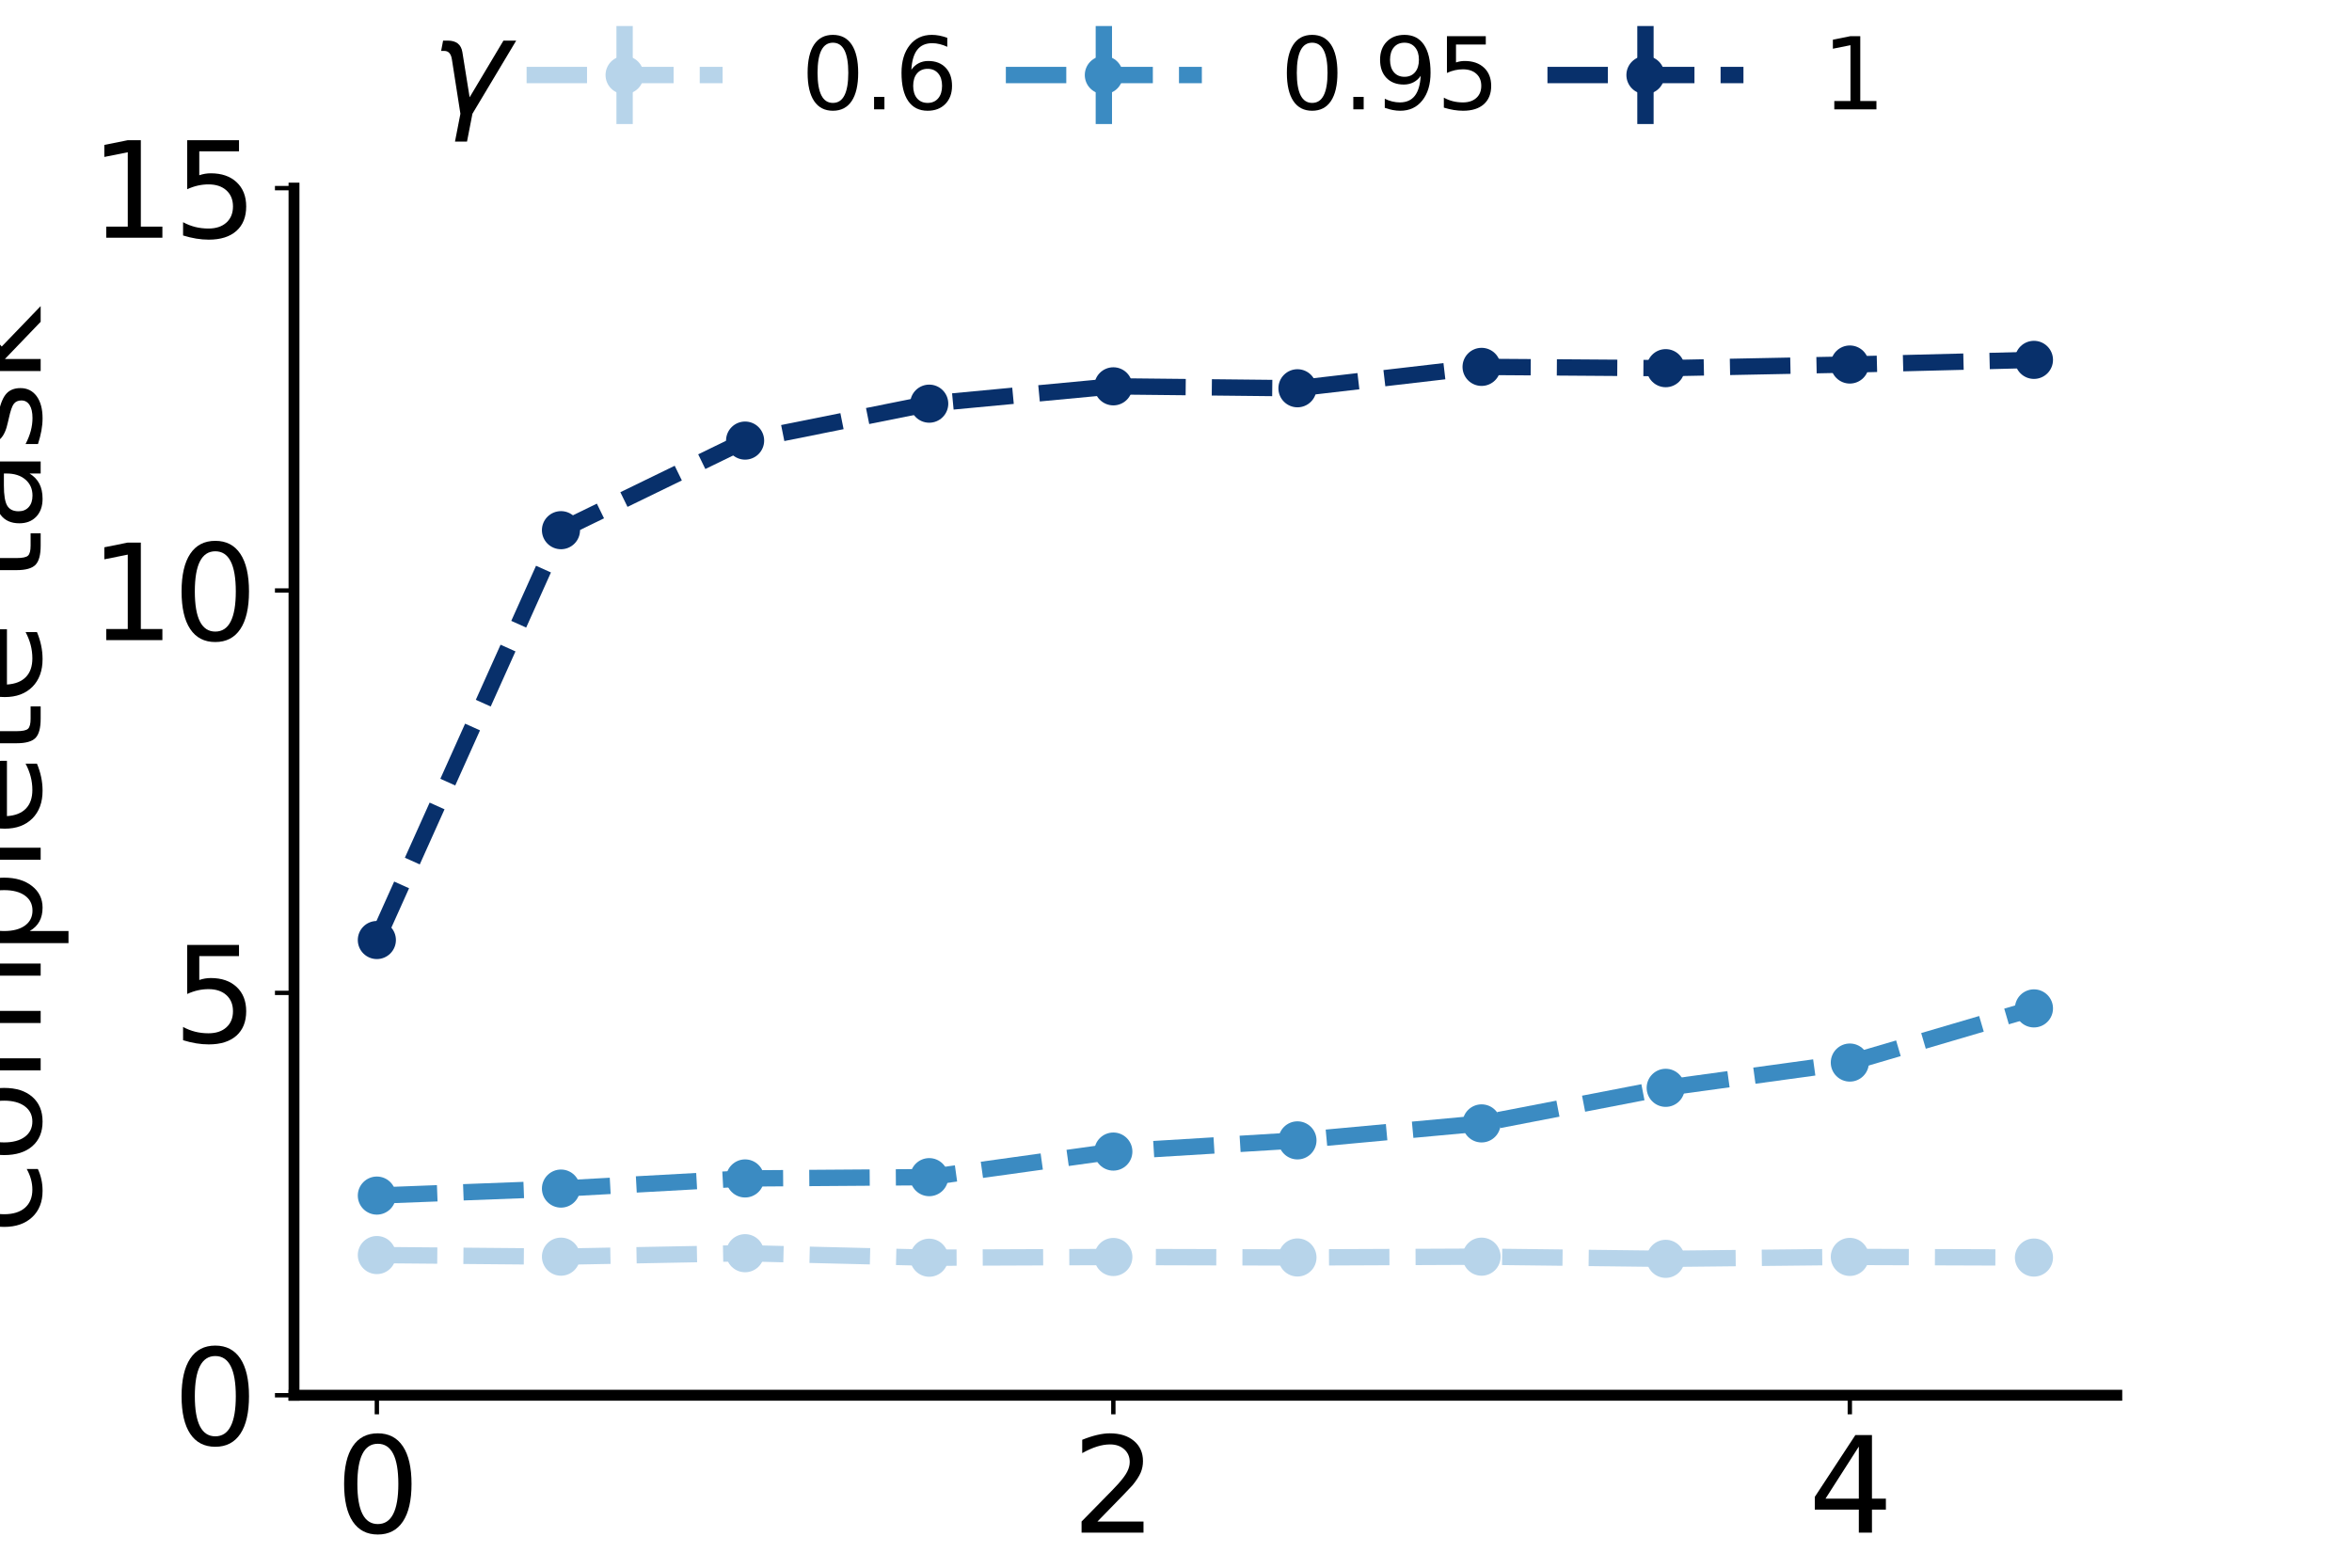 <?xml version="1.0" encoding="utf-8" standalone="no"?>
<!DOCTYPE svg PUBLIC "-//W3C//DTD SVG 1.1//EN"
  "http://www.w3.org/Graphics/SVG/1.1/DTD/svg11.dtd">
<svg xmlns:xlink="http://www.w3.org/1999/xlink" width="432pt" height="288pt" viewBox="0 0 432 288" xmlns="http://www.w3.org/2000/svg" version="1.1">
 <defs>
  <style type="text/css">*{stroke-linejoin: round; stroke-linecap: butt}</style>
 </defs>
 <g id="figure_1">
  <g id="patch_1">
   <path d="M 0 288 
L 432 288 
L 432 0 
L 0 0 
z
" style="fill: #ffffff"/>
  </g>
  <g id="axes_1">
   <g id="patch_2">
    <path d="M 54 256.32 
L 388.8 256.32 
L 388.8 34.56 
L 54 34.56 
z
" style="fill: #ffffff"/>
   </g>
   <g id="matplotlib.axis_1">
    <g id="xtick_1">
     <g id="line2d_1">
      <defs>
       <path id="m93b1ea4573" d="M 0 0 
L 0 3.5 
" style="stroke: #000000; stroke-width: 0.8"/>
      </defs>
      <g>
       <use xlink:href="#m93b1ea4573" x="69.218" y="256.32" style="stroke: #000000; stroke-width: 0.8"/>
      </g>
     </g>
     <g id="text_1">
      <!-- 0 -->
      <g transform="translate(61.583 281.556) scale(0.24 -0.24)">
       <defs>
        <path id="DejaVuSans-30" d="M 2034 4250 
Q 1547 4250 1301 3770 
Q 1056 3291 1056 2328 
Q 1056 1369 1301 889 
Q 1547 409 2034 409 
Q 2525 409 2770 889 
Q 3016 1369 3016 2328 
Q 3016 3291 2770 3770 
Q 2525 4250 2034 4250 
z
M 2034 4750 
Q 2819 4750 3233 4129 
Q 3647 3509 3647 2328 
Q 3647 1150 3233 529 
Q 2819 -91 2034 -91 
Q 1250 -91 836 529 
Q 422 1150 422 2328 
Q 422 3509 836 4129 
Q 1250 4750 2034 4750 
z
" transform="scale(0.016)"/>
       </defs>
       <use xlink:href="#DejaVuSans-30"/>
      </g>
     </g>
    </g>
    <g id="xtick_2">
     <g id="line2d_2">
      <g>
       <use xlink:href="#m93b1ea4573" x="204.491" y="256.32" style="stroke: #000000; stroke-width: 0.8"/>
      </g>
     </g>
     <g id="text_2">
      <!-- 2 -->
      <g transform="translate(196.856 281.556) scale(0.24 -0.24)">
       <defs>
        <path id="DejaVuSans-32" d="M 1228 531 
L 3431 531 
L 3431 0 
L 469 0 
L 469 531 
Q 828 903 1448 1529 
Q 2069 2156 2228 2338 
Q 2531 2678 2651 2914 
Q 2772 3150 2772 3378 
Q 2772 3750 2511 3984 
Q 2250 4219 1831 4219 
Q 1534 4219 1204 4116 
Q 875 4013 500 3803 
L 500 4441 
Q 881 4594 1212 4672 
Q 1544 4750 1819 4750 
Q 2544 4750 2975 4387 
Q 3406 4025 3406 3419 
Q 3406 3131 3298 2873 
Q 3191 2616 2906 2266 
Q 2828 2175 2409 1742 
Q 1991 1309 1228 531 
z
" transform="scale(0.016)"/>
       </defs>
       <use xlink:href="#DejaVuSans-32"/>
      </g>
     </g>
    </g>
    <g id="xtick_3">
     <g id="line2d_3">
      <g>
       <use xlink:href="#m93b1ea4573" x="339.764" y="256.32" style="stroke: #000000; stroke-width: 0.8"/>
      </g>
     </g>
     <g id="text_3">
      <!-- 4 -->
      <g transform="translate(332.129 281.556) scale(0.24 -0.24)">
       <defs>
        <path id="DejaVuSans-34" d="M 2419 4116 
L 825 1625 
L 2419 1625 
L 2419 4116 
z
M 2253 4666 
L 3047 4666 
L 3047 1625 
L 3713 1625 
L 3713 1100 
L 3047 1100 
L 3047 0 
L 2419 0 
L 2419 1100 
L 313 1100 
L 313 1709 
L 2253 4666 
z
" transform="scale(0.016)"/>
       </defs>
       <use xlink:href="#DejaVuSans-34"/>
      </g>
     </g>
    </g>
    <g id="text_4">
     <!-- $r_{interest}$ -->
     <g transform="translate(183.72 308.784) scale(0.24 -0.24)">
      <defs>
       <path id="DejaVuSans-Oblique-72" d="M 2853 2969 
Q 2766 3016 2653 3041 
Q 2541 3066 2413 3066 
Q 1953 3066 1609 2717 
Q 1266 2369 1153 1784 
L 800 0 
L 225 0 
L 909 3500 
L 1484 3500 
L 1375 2956 
Q 1603 3259 1920 3421 
Q 2238 3584 2597 3584 
Q 2691 3584 2781 3573 
Q 2872 3563 2963 3538 
L 2853 2969 
z
" transform="scale(0.016)"/>
       <path id="DejaVuSans-Oblique-69" d="M 1172 4863 
L 1747 4863 
L 1606 4134 
L 1031 4134 
L 1172 4863 
z
M 909 3500 
L 1484 3500 
L 800 0 
L 225 0 
L 909 3500 
z
" transform="scale(0.016)"/>
       <path id="DejaVuSans-Oblique-6e" d="M 3566 2113 
L 3156 0 
L 2578 0 
L 2988 2091 
Q 3016 2238 3031 2350 
Q 3047 2463 3047 2528 
Q 3047 2791 2881 2937 
Q 2716 3084 2419 3084 
Q 1956 3084 1622 2776 
Q 1288 2469 1184 1941 
L 800 0 
L 225 0 
L 903 3500 
L 1478 3500 
L 1363 2950 
Q 1603 3253 1940 3418 
Q 2278 3584 2650 3584 
Q 3113 3584 3367 3334 
Q 3622 3084 3622 2631 
Q 3622 2519 3608 2391 
Q 3594 2263 3566 2113 
z
" transform="scale(0.016)"/>
       <path id="DejaVuSans-Oblique-74" d="M 2706 3500 
L 2619 3053 
L 1472 3053 
L 1100 1153 
Q 1081 1047 1072 975 
Q 1063 903 1063 863 
Q 1063 663 1183 572 
Q 1303 481 1569 481 
L 2150 481 
L 2053 0 
L 1503 0 
Q 991 0 739 200 
Q 488 400 488 806 
Q 488 878 497 964 
Q 506 1050 525 1153 
L 897 3053 
L 409 3053 
L 500 3500 
L 978 3500 
L 1172 4494 
L 1747 4494 
L 1556 3500 
L 2706 3500 
z
" transform="scale(0.016)"/>
       <path id="DejaVuSans-Oblique-65" d="M 3078 2063 
Q 3088 2113 3092 2166 
Q 3097 2219 3097 2272 
Q 3097 2653 2873 2875 
Q 2650 3097 2266 3097 
Q 1838 3097 1509 2826 
Q 1181 2556 1013 2059 
L 3078 2063 
z
M 3578 1613 
L 903 1613 
Q 884 1494 878 1425 
Q 872 1356 872 1306 
Q 872 872 1139 634 
Q 1406 397 1894 397 
Q 2269 397 2603 481 
Q 2938 566 3225 728 
L 3116 159 
Q 2806 34 2476 -28 
Q 2147 -91 1806 -91 
Q 1078 -91 686 257 
Q 294 606 294 1247 
Q 294 1794 489 2264 
Q 684 2734 1063 3103 
Q 1306 3334 1642 3459 
Q 1978 3584 2356 3584 
Q 2950 3584 3301 3228 
Q 3653 2872 3653 2272 
Q 3653 2128 3634 1964 
Q 3616 1800 3578 1613 
z
" transform="scale(0.016)"/>
       <path id="DejaVuSans-Oblique-73" d="M 3200 3397 
L 3091 2853 
Q 2863 2978 2609 3040 
Q 2356 3103 2088 3103 
Q 1634 3103 1373 2948 
Q 1113 2794 1113 2528 
Q 1113 2219 1719 2053 
Q 1766 2041 1788 2034 
L 1972 1978 
Q 2547 1819 2739 1644 
Q 2931 1469 2931 1166 
Q 2931 609 2489 259 
Q 2047 -91 1331 -91 
Q 1053 -91 747 -37 
Q 441 16 72 128 
L 184 722 
Q 500 559 806 475 
Q 1113 391 1394 391 
Q 1816 391 2080 572 
Q 2344 753 2344 1031 
Q 2344 1331 1650 1516 
L 1591 1531 
L 1394 1581 
Q 956 1697 753 1886 
Q 550 2075 550 2369 
Q 550 2928 970 3256 
Q 1391 3584 2113 3584 
Q 2397 3584 2667 3537 
Q 2938 3491 3200 3397 
z
" transform="scale(0.016)"/>
      </defs>
      <use xlink:href="#DejaVuSans-Oblique-72"/>
      <use xlink:href="#DejaVuSans-Oblique-69" transform="translate(41.113 -16.406) scale(0.7)"/>
      <use xlink:href="#DejaVuSans-Oblique-6e" transform="translate(60.562 -16.406) scale(0.7)"/>
      <use xlink:href="#DejaVuSans-Oblique-74" transform="translate(104.927 -16.406) scale(0.7)"/>
      <use xlink:href="#DejaVuSans-Oblique-65" transform="translate(132.373 -16.406) scale(0.7)"/>
      <use xlink:href="#DejaVuSans-Oblique-72" transform="translate(175.439 -16.406) scale(0.7)"/>
      <use xlink:href="#DejaVuSans-Oblique-65" transform="translate(204.219 -16.406) scale(0.7)"/>
      <use xlink:href="#DejaVuSans-Oblique-73" transform="translate(247.285 -16.406) scale(0.7)"/>
      <use xlink:href="#DejaVuSans-Oblique-74" transform="translate(283.755 -16.406) scale(0.7)"/>
     </g>
    </g>
   </g>
   <g id="matplotlib.axis_2">
    <g id="ytick_1">
     <g id="line2d_4">
      <defs>
       <path id="mb85a8e57ac" d="M 0 0 
L -3.5 0 
" style="stroke: #000000; stroke-width: 0.8"/>
      </defs>
      <g>
       <use xlink:href="#mb85a8e57ac" x="54" y="256.32" style="stroke: #000000; stroke-width: 0.8"/>
      </g>
     </g>
     <g id="text_5">
      <!-- 0 -->
      <g transform="translate(31.73 265.438) scale(0.24 -0.24)">
       <use xlink:href="#DejaVuSans-30"/>
      </g>
     </g>
    </g>
    <g id="ytick_2">
     <g id="line2d_5">
      <g>
       <use xlink:href="#mb85a8e57ac" x="54" y="182.4" style="stroke: #000000; stroke-width: 0.8"/>
      </g>
     </g>
     <g id="text_6">
      <!-- 5 -->
      <g transform="translate(31.73 191.518) scale(0.24 -0.24)">
       <defs>
        <path id="DejaVuSans-35" d="M 691 4666 
L 3169 4666 
L 3169 4134 
L 1269 4134 
L 1269 2991 
Q 1406 3038 1543 3061 
Q 1681 3084 1819 3084 
Q 2600 3084 3056 2656 
Q 3513 2228 3513 1497 
Q 3513 744 3044 326 
Q 2575 -91 1722 -91 
Q 1428 -91 1123 -41 
Q 819 9 494 109 
L 494 744 
Q 775 591 1075 516 
Q 1375 441 1709 441 
Q 2250 441 2565 725 
Q 2881 1009 2881 1497 
Q 2881 1984 2565 2268 
Q 2250 2553 1709 2553 
Q 1456 2553 1204 2497 
Q 953 2441 691 2322 
L 691 4666 
z
" transform="scale(0.016)"/>
       </defs>
       <use xlink:href="#DejaVuSans-35"/>
      </g>
     </g>
    </g>
    <g id="ytick_3">
     <g id="line2d_6">
      <g>
       <use xlink:href="#mb85a8e57ac" x="54" y="108.48" style="stroke: #000000; stroke-width: 0.8"/>
      </g>
     </g>
     <g id="text_7">
      <!-- 10 -->
      <g transform="translate(16.46 117.598) scale(0.24 -0.24)">
       <defs>
        <path id="DejaVuSans-31" d="M 794 531 
L 1825 531 
L 1825 4091 
L 703 3866 
L 703 4441 
L 1819 4666 
L 2450 4666 
L 2450 531 
L 3481 531 
L 3481 0 
L 794 0 
L 794 531 
z
" transform="scale(0.016)"/>
       </defs>
       <use xlink:href="#DejaVuSans-31"/>
       <use xlink:href="#DejaVuSans-30" x="63.623"/>
      </g>
     </g>
    </g>
    <g id="ytick_4">
     <g id="line2d_7">
      <g>
       <use xlink:href="#mb85a8e57ac" x="54" y="34.56" style="stroke: #000000; stroke-width: 0.8"/>
      </g>
     </g>
     <g id="text_8">
      <!-- 15 -->
      <g transform="translate(16.46 43.678) scale(0.24 -0.24)">
       <use xlink:href="#DejaVuSans-31"/>
       <use xlink:href="#DejaVuSans-35" x="63.623"/>
      </g>
     </g>
    </g>
    <g id="text_9">
     <!-- Avg. time to  -->
     <g transform="translate(-19.406 222.077) rotate(-90) scale(0.24 -0.24)">
      <defs>
       <path id="DejaVuSans-41" d="M 2188 4044 
L 1331 1722 
L 3047 1722 
L 2188 4044 
z
M 1831 4666 
L 2547 4666 
L 4325 0 
L 3669 0 
L 3244 1197 
L 1141 1197 
L 716 0 
L 50 0 
L 1831 4666 
z
" transform="scale(0.016)"/>
       <path id="DejaVuSans-76" d="M 191 3500 
L 800 3500 
L 1894 563 
L 2988 3500 
L 3597 3500 
L 2284 0 
L 1503 0 
L 191 3500 
z
" transform="scale(0.016)"/>
       <path id="DejaVuSans-67" d="M 2906 1791 
Q 2906 2416 2648 2759 
Q 2391 3103 1925 3103 
Q 1463 3103 1205 2759 
Q 947 2416 947 1791 
Q 947 1169 1205 825 
Q 1463 481 1925 481 
Q 2391 481 2648 825 
Q 2906 1169 2906 1791 
z
M 3481 434 
Q 3481 -459 3084 -895 
Q 2688 -1331 1869 -1331 
Q 1566 -1331 1297 -1286 
Q 1028 -1241 775 -1147 
L 775 -588 
Q 1028 -725 1275 -790 
Q 1522 -856 1778 -856 
Q 2344 -856 2625 -561 
Q 2906 -266 2906 331 
L 2906 616 
Q 2728 306 2450 153 
Q 2172 0 1784 0 
Q 1141 0 747 490 
Q 353 981 353 1791 
Q 353 2603 747 3093 
Q 1141 3584 1784 3584 
Q 2172 3584 2450 3431 
Q 2728 3278 2906 2969 
L 2906 3500 
L 3481 3500 
L 3481 434 
z
" transform="scale(0.016)"/>
       <path id="DejaVuSans-2e" d="M 684 794 
L 1344 794 
L 1344 0 
L 684 0 
L 684 794 
z
" transform="scale(0.016)"/>
       <path id="DejaVuSans-20" transform="scale(0.016)"/>
       <path id="DejaVuSans-74" d="M 1172 4494 
L 1172 3500 
L 2356 3500 
L 2356 3053 
L 1172 3053 
L 1172 1153 
Q 1172 725 1289 603 
Q 1406 481 1766 481 
L 2356 481 
L 2356 0 
L 1766 0 
Q 1100 0 847 248 
Q 594 497 594 1153 
L 594 3053 
L 172 3053 
L 172 3500 
L 594 3500 
L 594 4494 
L 1172 4494 
z
" transform="scale(0.016)"/>
       <path id="DejaVuSans-69" d="M 603 3500 
L 1178 3500 
L 1178 0 
L 603 0 
L 603 3500 
z
M 603 4863 
L 1178 4863 
L 1178 4134 
L 603 4134 
L 603 4863 
z
" transform="scale(0.016)"/>
       <path id="DejaVuSans-6d" d="M 3328 2828 
Q 3544 3216 3844 3400 
Q 4144 3584 4550 3584 
Q 5097 3584 5394 3201 
Q 5691 2819 5691 2113 
L 5691 0 
L 5113 0 
L 5113 2094 
Q 5113 2597 4934 2840 
Q 4756 3084 4391 3084 
Q 3944 3084 3684 2787 
Q 3425 2491 3425 1978 
L 3425 0 
L 2847 0 
L 2847 2094 
Q 2847 2600 2669 2842 
Q 2491 3084 2119 3084 
Q 1678 3084 1418 2786 
Q 1159 2488 1159 1978 
L 1159 0 
L 581 0 
L 581 3500 
L 1159 3500 
L 1159 2956 
Q 1356 3278 1631 3431 
Q 1906 3584 2284 3584 
Q 2666 3584 2933 3390 
Q 3200 3197 3328 2828 
z
" transform="scale(0.016)"/>
       <path id="DejaVuSans-65" d="M 3597 1894 
L 3597 1613 
L 953 1613 
Q 991 1019 1311 708 
Q 1631 397 2203 397 
Q 2534 397 2845 478 
Q 3156 559 3463 722 
L 3463 178 
Q 3153 47 2828 -22 
Q 2503 -91 2169 -91 
Q 1331 -91 842 396 
Q 353 884 353 1716 
Q 353 2575 817 3079 
Q 1281 3584 2069 3584 
Q 2775 3584 3186 3129 
Q 3597 2675 3597 1894 
z
M 3022 2063 
Q 3016 2534 2758 2815 
Q 2500 3097 2075 3097 
Q 1594 3097 1305 2825 
Q 1016 2553 972 2059 
L 3022 2063 
z
" transform="scale(0.016)"/>
       <path id="DejaVuSans-6f" d="M 1959 3097 
Q 1497 3097 1228 2736 
Q 959 2375 959 1747 
Q 959 1119 1226 758 
Q 1494 397 1959 397 
Q 2419 397 2687 759 
Q 2956 1122 2956 1747 
Q 2956 2369 2687 2733 
Q 2419 3097 1959 3097 
z
M 1959 3584 
Q 2709 3584 3137 3096 
Q 3566 2609 3566 1747 
Q 3566 888 3137 398 
Q 2709 -91 1959 -91 
Q 1206 -91 779 398 
Q 353 888 353 1747 
Q 353 2609 779 3096 
Q 1206 3584 1959 3584 
z
" transform="scale(0.016)"/>
      </defs>
      <use xlink:href="#DejaVuSans-41"/>
      <use xlink:href="#DejaVuSans-76" x="62.533"/>
      <use xlink:href="#DejaVuSans-67" x="121.713"/>
      <use xlink:href="#DejaVuSans-2e" x="185.189"/>
      <use xlink:href="#DejaVuSans-20" x="216.977"/>
      <use xlink:href="#DejaVuSans-74" x="248.764"/>
      <use xlink:href="#DejaVuSans-69" x="287.973"/>
      <use xlink:href="#DejaVuSans-6d" x="315.756"/>
      <use xlink:href="#DejaVuSans-65" x="413.168"/>
      <use xlink:href="#DejaVuSans-20" x="474.691"/>
      <use xlink:href="#DejaVuSans-74" x="506.479"/>
      <use xlink:href="#DejaVuSans-6f" x="545.688"/>
      <use xlink:href="#DejaVuSans-20" x="606.869"/>
     </g>
     <!--  complete task -->
     <g transform="translate(7.469 234.379) rotate(-90) scale(0.24 -0.24)">
      <defs>
       <path id="DejaVuSans-63" d="M 3122 3366 
L 3122 2828 
Q 2878 2963 2633 3030 
Q 2388 3097 2138 3097 
Q 1578 3097 1268 2742 
Q 959 2388 959 1747 
Q 959 1106 1268 751 
Q 1578 397 2138 397 
Q 2388 397 2633 464 
Q 2878 531 3122 666 
L 3122 134 
Q 2881 22 2623 -34 
Q 2366 -91 2075 -91 
Q 1284 -91 818 406 
Q 353 903 353 1747 
Q 353 2603 823 3093 
Q 1294 3584 2113 3584 
Q 2378 3584 2631 3529 
Q 2884 3475 3122 3366 
z
" transform="scale(0.016)"/>
       <path id="DejaVuSans-70" d="M 1159 525 
L 1159 -1331 
L 581 -1331 
L 581 3500 
L 1159 3500 
L 1159 2969 
Q 1341 3281 1617 3432 
Q 1894 3584 2278 3584 
Q 2916 3584 3314 3078 
Q 3713 2572 3713 1747 
Q 3713 922 3314 415 
Q 2916 -91 2278 -91 
Q 1894 -91 1617 61 
Q 1341 213 1159 525 
z
M 3116 1747 
Q 3116 2381 2855 2742 
Q 2594 3103 2138 3103 
Q 1681 3103 1420 2742 
Q 1159 2381 1159 1747 
Q 1159 1113 1420 752 
Q 1681 391 2138 391 
Q 2594 391 2855 752 
Q 3116 1113 3116 1747 
z
" transform="scale(0.016)"/>
       <path id="DejaVuSans-6c" d="M 603 4863 
L 1178 4863 
L 1178 0 
L 603 0 
L 603 4863 
z
" transform="scale(0.016)"/>
       <path id="DejaVuSans-61" d="M 2194 1759 
Q 1497 1759 1228 1600 
Q 959 1441 959 1056 
Q 959 750 1161 570 
Q 1363 391 1709 391 
Q 2188 391 2477 730 
Q 2766 1069 2766 1631 
L 2766 1759 
L 2194 1759 
z
M 3341 1997 
L 3341 0 
L 2766 0 
L 2766 531 
Q 2569 213 2275 61 
Q 1981 -91 1556 -91 
Q 1019 -91 701 211 
Q 384 513 384 1019 
Q 384 1609 779 1909 
Q 1175 2209 1959 2209 
L 2766 2209 
L 2766 2266 
Q 2766 2663 2505 2880 
Q 2244 3097 1772 3097 
Q 1472 3097 1187 3025 
Q 903 2953 641 2809 
L 641 3341 
Q 956 3463 1253 3523 
Q 1550 3584 1831 3584 
Q 2591 3584 2966 3190 
Q 3341 2797 3341 1997 
z
" transform="scale(0.016)"/>
       <path id="DejaVuSans-73" d="M 2834 3397 
L 2834 2853 
Q 2591 2978 2328 3040 
Q 2066 3103 1784 3103 
Q 1356 3103 1142 2972 
Q 928 2841 928 2578 
Q 928 2378 1081 2264 
Q 1234 2150 1697 2047 
L 1894 2003 
Q 2506 1872 2764 1633 
Q 3022 1394 3022 966 
Q 3022 478 2636 193 
Q 2250 -91 1575 -91 
Q 1294 -91 989 -36 
Q 684 19 347 128 
L 347 722 
Q 666 556 975 473 
Q 1284 391 1588 391 
Q 1994 391 2212 530 
Q 2431 669 2431 922 
Q 2431 1156 2273 1281 
Q 2116 1406 1581 1522 
L 1381 1569 
Q 847 1681 609 1914 
Q 372 2147 372 2553 
Q 372 3047 722 3315 
Q 1072 3584 1716 3584 
Q 2034 3584 2315 3537 
Q 2597 3491 2834 3397 
z
" transform="scale(0.016)"/>
       <path id="DejaVuSans-6b" d="M 581 4863 
L 1159 4863 
L 1159 1991 
L 2875 3500 
L 3609 3500 
L 1753 1863 
L 3688 0 
L 2938 0 
L 1159 1709 
L 1159 0 
L 581 0 
L 581 4863 
z
" transform="scale(0.016)"/>
      </defs>
      <use xlink:href="#DejaVuSans-20"/>
      <use xlink:href="#DejaVuSans-63" x="31.787"/>
      <use xlink:href="#DejaVuSans-6f" x="86.768"/>
      <use xlink:href="#DejaVuSans-6d" x="147.949"/>
      <use xlink:href="#DejaVuSans-70" x="245.361"/>
      <use xlink:href="#DejaVuSans-6c" x="308.838"/>
      <use xlink:href="#DejaVuSans-65" x="336.621"/>
      <use xlink:href="#DejaVuSans-74" x="398.145"/>
      <use xlink:href="#DejaVuSans-65" x="437.354"/>
      <use xlink:href="#DejaVuSans-20" x="498.877"/>
      <use xlink:href="#DejaVuSans-74" x="530.664"/>
      <use xlink:href="#DejaVuSans-61" x="569.873"/>
      <use xlink:href="#DejaVuSans-73" x="631.152"/>
      <use xlink:href="#DejaVuSans-6b" x="683.252"/>
     </g>
    </g>
   </g>
   <g id="LineCollection_1">
    <path d="M 69.218 230.946 
L 69.218 230.187 
" clip-path="url(#p32b3d53193)" style="fill: none; stroke: #b7d4ea; stroke-width: 3"/>
    <path d="M 103.036 231.24 
L 103.036 230.484 
" clip-path="url(#p32b3d53193)" style="fill: none; stroke: #b7d4ea; stroke-width: 3"/>
    <path d="M 136.855 230.618 
L 136.855 229.834 
" clip-path="url(#p32b3d53193)" style="fill: none; stroke: #b7d4ea; stroke-width: 3"/>
    <path d="M 170.673 231.435 
L 170.673 230.673 
" clip-path="url(#p32b3d53193)" style="fill: none; stroke: #b7d4ea; stroke-width: 3"/>
    <path d="M 204.491 231.309 
L 204.491 230.533 
" clip-path="url(#p32b3d53193)" style="fill: none; stroke: #b7d4ea; stroke-width: 3"/>
    <path d="M 238.309 231.389 
L 238.309 230.631 
" clip-path="url(#p32b3d53193)" style="fill: none; stroke: #b7d4ea; stroke-width: 3"/>
    <path d="M 272.127 231.252 
L 272.127 230.472 
" clip-path="url(#p32b3d53193)" style="fill: none; stroke: #b7d4ea; stroke-width: 3"/>
    <path d="M 305.945 231.651 
L 305.945 230.871 
" clip-path="url(#p32b3d53193)" style="fill: none; stroke: #b7d4ea; stroke-width: 3"/>
    <path d="M 339.764 231.287 
L 339.764 230.526 
" clip-path="url(#p32b3d53193)" style="fill: none; stroke: #b7d4ea; stroke-width: 3"/>
    <path d="M 373.582 231.41 
L 373.582 230.639 
" clip-path="url(#p32b3d53193)" style="fill: none; stroke: #b7d4ea; stroke-width: 3"/>
   </g>
   <g id="LineCollection_2">
    <path d="M 69.218 220.294 
L 69.218 218.987 
" clip-path="url(#p32b3d53193)" style="fill: none; stroke: #3b8bc2; stroke-width: 3"/>
    <path d="M 103.036 219.066 
L 103.036 217.643 
" clip-path="url(#p32b3d53193)" style="fill: none; stroke: #3b8bc2; stroke-width: 3"/>
    <path d="M 136.855 217.222 
L 136.855 215.762 
" clip-path="url(#p32b3d53193)" style="fill: none; stroke: #3b8bc2; stroke-width: 3"/>
    <path d="M 170.673 216.997 
L 170.673 215.514 
" clip-path="url(#p32b3d53193)" style="fill: none; stroke: #3b8bc2; stroke-width: 3"/>
    <path d="M 204.491 212.364 
L 204.491 210.744 
" clip-path="url(#p32b3d53193)" style="fill: none; stroke: #3b8bc2; stroke-width: 3"/>
    <path d="M 238.309 210.332 
L 238.309 208.666 
" clip-path="url(#p32b3d53193)" style="fill: none; stroke: #3b8bc2; stroke-width: 3"/>
    <path d="M 272.127 207.257 
L 272.127 205.502 
" clip-path="url(#p32b3d53193)" style="fill: none; stroke: #3b8bc2; stroke-width: 3"/>
    <path d="M 305.945 200.826 
L 305.945 198.864 
" clip-path="url(#p32b3d53193)" style="fill: none; stroke: #3b8bc2; stroke-width: 3"/>
    <path d="M 339.764 196.21 
L 339.764 194.196 
" clip-path="url(#p32b3d53193)" style="fill: none; stroke: #3b8bc2; stroke-width: 3"/>
    <path d="M 373.582 186.364 
L 373.582 184.143 
" clip-path="url(#p32b3d53193)" style="fill: none; stroke: #3b8bc2; stroke-width: 3"/>
   </g>
   <g id="LineCollection_3">
    <path d="M 69.218 173.98 
L 69.218 171.404 
" clip-path="url(#p32b3d53193)" style="fill: none; stroke: #08306b; stroke-width: 3"/>
    <path d="M 103.036 98.625 
L 103.036 96.174 
" clip-path="url(#p32b3d53193)" style="fill: none; stroke: #08306b; stroke-width: 3"/>
    <path d="M 136.855 82.112 
L 136.855 79.769 
" clip-path="url(#p32b3d53193)" style="fill: none; stroke: #08306b; stroke-width: 3"/>
    <path d="M 170.673 75.201 
L 170.673 73.115 
" clip-path="url(#p32b3d53193)" style="fill: none; stroke: #08306b; stroke-width: 3"/>
    <path d="M 204.491 72.014 
L 204.491 69.932 
" clip-path="url(#p32b3d53193)" style="fill: none; stroke: #08306b; stroke-width: 3"/>
    <path d="M 238.309 72.429 
L 238.309 70.229 
" clip-path="url(#p32b3d53193)" style="fill: none; stroke: #08306b; stroke-width: 3"/>
    <path d="M 272.127 68.449 
L 272.127 66.348 
" clip-path="url(#p32b3d53193)" style="fill: none; stroke: #08306b; stroke-width: 3"/>
    <path d="M 305.945 68.773 
L 305.945 66.501 
" clip-path="url(#p32b3d53193)" style="fill: none; stroke: #08306b; stroke-width: 3"/>
    <path d="M 339.764 68.07 
L 339.764 65.861 
" clip-path="url(#p32b3d53193)" style="fill: none; stroke: #08306b; stroke-width: 3"/>
    <path d="M 373.582 67.299 
L 373.582 64.925 
" clip-path="url(#p32b3d53193)" style="fill: none; stroke: #08306b; stroke-width: 3"/>
   </g>
   <g id="line2d_8">
    <path d="M 69.218 230.566 
L 103.036 230.862 
L 136.855 230.226 
L 170.673 231.054 
L 204.491 230.921 
L 238.309 231.01 
L 272.127 230.862 
L 305.945 231.261 
L 339.764 230.906 
L 373.582 231.025 
" clip-path="url(#p32b3d53193)" style="fill: none; stroke-dasharray: 11.1,4.8; stroke-dashoffset: 0; stroke: #b7d4ea; stroke-width: 3"/>
    <defs>
     <path id="mac59b040c1" d="M 0 3 
C 0.796 3 1.559 2.684 2.121 2.121 
C 2.684 1.559 3 0.796 3 0 
C 3 -0.796 2.684 -1.559 2.121 -2.121 
C 1.559 -2.684 0.796 -3 0 -3 
C -0.796 -3 -1.559 -2.684 -2.121 -2.121 
C -2.684 -1.559 -3 -0.796 -3 0 
C -3 0.796 -2.684 1.559 -2.121 2.121 
C -1.559 2.684 -0.796 3 0 3 
z
" style="stroke: #b7d4ea"/>
    </defs>
    <g clip-path="url(#p32b3d53193)">
     <use xlink:href="#mac59b040c1" x="69.218" y="230.566" style="fill: #b7d4ea; stroke: #b7d4ea"/>
     <use xlink:href="#mac59b040c1" x="103.036" y="230.862" style="fill: #b7d4ea; stroke: #b7d4ea"/>
     <use xlink:href="#mac59b040c1" x="136.855" y="230.226" style="fill: #b7d4ea; stroke: #b7d4ea"/>
     <use xlink:href="#mac59b040c1" x="170.673" y="231.054" style="fill: #b7d4ea; stroke: #b7d4ea"/>
     <use xlink:href="#mac59b040c1" x="204.491" y="230.921" style="fill: #b7d4ea; stroke: #b7d4ea"/>
     <use xlink:href="#mac59b040c1" x="238.309" y="231.01" style="fill: #b7d4ea; stroke: #b7d4ea"/>
     <use xlink:href="#mac59b040c1" x="272.127" y="230.862" style="fill: #b7d4ea; stroke: #b7d4ea"/>
     <use xlink:href="#mac59b040c1" x="305.945" y="231.261" style="fill: #b7d4ea; stroke: #b7d4ea"/>
     <use xlink:href="#mac59b040c1" x="339.764" y="230.906" style="fill: #b7d4ea; stroke: #b7d4ea"/>
     <use xlink:href="#mac59b040c1" x="373.582" y="231.025" style="fill: #b7d4ea; stroke: #b7d4ea"/>
    </g>
   </g>
   <g id="line2d_9">
    <path d="M 69.218 219.641 
L 103.036 218.355 
L 136.855 216.492 
L 170.673 216.255 
L 204.491 211.554 
L 238.309 209.499 
L 272.127 206.38 
L 305.945 199.845 
L 339.764 195.203 
L 373.582 185.253 
" clip-path="url(#p32b3d53193)" style="fill: none; stroke-dasharray: 11.1,4.8; stroke-dashoffset: 0; stroke: #3b8bc2; stroke-width: 3"/>
    <defs>
     <path id="m97984f15f0" d="M 0 3 
C 0.796 3 1.559 2.684 2.121 2.121 
C 2.684 1.559 3 0.796 3 0 
C 3 -0.796 2.684 -1.559 2.121 -2.121 
C 1.559 -2.684 0.796 -3 0 -3 
C -0.796 -3 -1.559 -2.684 -2.121 -2.121 
C -2.684 -1.559 -3 -0.796 -3 0 
C -3 0.796 -2.684 1.559 -2.121 2.121 
C -1.559 2.684 -0.796 3 0 3 
z
" style="stroke: #3b8bc2"/>
    </defs>
    <g clip-path="url(#p32b3d53193)">
     <use xlink:href="#m97984f15f0" x="69.218" y="219.641" style="fill: #3b8bc2; stroke: #3b8bc2"/>
     <use xlink:href="#m97984f15f0" x="103.036" y="218.355" style="fill: #3b8bc2; stroke: #3b8bc2"/>
     <use xlink:href="#m97984f15f0" x="136.855" y="216.492" style="fill: #3b8bc2; stroke: #3b8bc2"/>
     <use xlink:href="#m97984f15f0" x="170.673" y="216.255" style="fill: #3b8bc2; stroke: #3b8bc2"/>
     <use xlink:href="#m97984f15f0" x="204.491" y="211.554" style="fill: #3b8bc2; stroke: #3b8bc2"/>
     <use xlink:href="#m97984f15f0" x="238.309" y="209.499" style="fill: #3b8bc2; stroke: #3b8bc2"/>
     <use xlink:href="#m97984f15f0" x="272.127" y="206.38" style="fill: #3b8bc2; stroke: #3b8bc2"/>
     <use xlink:href="#m97984f15f0" x="305.945" y="199.845" style="fill: #3b8bc2; stroke: #3b8bc2"/>
     <use xlink:href="#m97984f15f0" x="339.764" y="195.203" style="fill: #3b8bc2; stroke: #3b8bc2"/>
     <use xlink:href="#m97984f15f0" x="373.582" y="185.253" style="fill: #3b8bc2; stroke: #3b8bc2"/>
    </g>
   </g>
   <g id="line2d_10">
    <path d="M 69.218 172.692 
L 103.036 97.4 
L 136.855 80.94 
L 170.673 74.158 
L 204.491 70.973 
L 238.309 71.329 
L 272.127 67.399 
L 305.945 67.637 
L 339.764 66.966 
L 373.582 66.112 
" clip-path="url(#p32b3d53193)" style="fill: none; stroke-dasharray: 11.1,4.8; stroke-dashoffset: 0; stroke: #08306b; stroke-width: 3"/>
    <defs>
     <path id="m7e88b53e5d" d="M 0 3 
C 0.796 3 1.559 2.684 2.121 2.121 
C 2.684 1.559 3 0.796 3 0 
C 3 -0.796 2.684 -1.559 2.121 -2.121 
C 1.559 -2.684 0.796 -3 0 -3 
C -0.796 -3 -1.559 -2.684 -2.121 -2.121 
C -2.684 -1.559 -3 -0.796 -3 0 
C -3 0.796 -2.684 1.559 -2.121 2.121 
C -1.559 2.684 -0.796 3 0 3 
z
" style="stroke: #08306b"/>
    </defs>
    <g clip-path="url(#p32b3d53193)">
     <use xlink:href="#m7e88b53e5d" x="69.218" y="172.692" style="fill: #08306b; stroke: #08306b"/>
     <use xlink:href="#m7e88b53e5d" x="103.036" y="97.4" style="fill: #08306b; stroke: #08306b"/>
     <use xlink:href="#m7e88b53e5d" x="136.855" y="80.94" style="fill: #08306b; stroke: #08306b"/>
     <use xlink:href="#m7e88b53e5d" x="170.673" y="74.158" style="fill: #08306b; stroke: #08306b"/>
     <use xlink:href="#m7e88b53e5d" x="204.491" y="70.973" style="fill: #08306b; stroke: #08306b"/>
     <use xlink:href="#m7e88b53e5d" x="238.309" y="71.329" style="fill: #08306b; stroke: #08306b"/>
     <use xlink:href="#m7e88b53e5d" x="272.127" y="67.399" style="fill: #08306b; stroke: #08306b"/>
     <use xlink:href="#m7e88b53e5d" x="305.945" y="67.637" style="fill: #08306b; stroke: #08306b"/>
     <use xlink:href="#m7e88b53e5d" x="339.764" y="66.966" style="fill: #08306b; stroke: #08306b"/>
     <use xlink:href="#m7e88b53e5d" x="373.582" y="66.112" style="fill: #08306b; stroke: #08306b"/>
    </g>
   </g>
   <g id="patch_3">
    <path d="M 54 256.32 
L 54 34.56 
" style="fill: none; stroke: #000000; stroke-width: 2; stroke-linejoin: miter; stroke-linecap: square"/>
   </g>
   <g id="patch_4">
    <path d="M 54 256.32 
L 388.8 256.32 
" style="fill: none; stroke: #000000; stroke-width: 2; stroke-linejoin: miter; stroke-linecap: square"/>
   </g>
   <g id="legend_1">
    <g id="LineCollection_4">
     <path d="M 114.722 22.785 
L 114.722 4.785 
" style="fill: none; stroke: #b7d4ea; stroke-width: 3"/>
    </g>
    <g id="line2d_11">
     <path d="M 96.722 13.785 
L 132.722 13.785 
" style="fill: none; stroke-dasharray: 11.1,4.8; stroke-dashoffset: 0; stroke: #b7d4ea; stroke-width: 3"/>
    </g>
    <g id="line2d_12">
     <g>
      <use xlink:href="#mac59b040c1" x="114.722" y="13.785" style="fill: #b7d4ea; stroke: #b7d4ea"/>
     </g>
    </g>
    <g id="text_10">
     <!-- 0.6 -->
     <g transform="translate(147.122 20.085) scale(0.18 -0.18)">
      <defs>
       <path id="DejaVuSans-36" d="M 2113 2584 
Q 1688 2584 1439 2293 
Q 1191 2003 1191 1497 
Q 1191 994 1439 701 
Q 1688 409 2113 409 
Q 2538 409 2786 701 
Q 3034 994 3034 1497 
Q 3034 2003 2786 2293 
Q 2538 2584 2113 2584 
z
M 3366 4563 
L 3366 3988 
Q 3128 4100 2886 4159 
Q 2644 4219 2406 4219 
Q 1781 4219 1451 3797 
Q 1122 3375 1075 2522 
Q 1259 2794 1537 2939 
Q 1816 3084 2150 3084 
Q 2853 3084 3261 2657 
Q 3669 2231 3669 1497 
Q 3669 778 3244 343 
Q 2819 -91 2113 -91 
Q 1303 -91 875 529 
Q 447 1150 447 2328 
Q 447 3434 972 4092 
Q 1497 4750 2381 4750 
Q 2619 4750 2861 4703 
Q 3103 4656 3366 4563 
z
" transform="scale(0.016)"/>
      </defs>
      <use xlink:href="#DejaVuSans-30"/>
      <use xlink:href="#DejaVuSans-2e" x="63.623"/>
      <use xlink:href="#DejaVuSans-36" x="95.41"/>
     </g>
    </g>
    <g id="LineCollection_5">
     <path d="M 202.748 22.785 
L 202.748 4.785 
" style="fill: none; stroke: #3b8bc2; stroke-width: 3"/>
    </g>
    <g id="line2d_13">
     <path d="M 184.748 13.785 
L 220.748 13.785 
" style="fill: none; stroke-dasharray: 11.1,4.8; stroke-dashoffset: 0; stroke: #3b8bc2; stroke-width: 3"/>
    </g>
    <g id="line2d_14">
     <g>
      <use xlink:href="#m97984f15f0" x="202.748" y="13.785" style="fill: #3b8bc2; stroke: #3b8bc2"/>
     </g>
    </g>
    <g id="text_11">
     <!-- 0.95 -->
     <g transform="translate(235.148 20.085) scale(0.18 -0.18)">
      <defs>
       <path id="DejaVuSans-39" d="M 703 97 
L 703 672 
Q 941 559 1184 500 
Q 1428 441 1663 441 
Q 2288 441 2617 861 
Q 2947 1281 2994 2138 
Q 2813 1869 2534 1725 
Q 2256 1581 1919 1581 
Q 1219 1581 811 2004 
Q 403 2428 403 3163 
Q 403 3881 828 4315 
Q 1253 4750 1959 4750 
Q 2769 4750 3195 4129 
Q 3622 3509 3622 2328 
Q 3622 1225 3098 567 
Q 2575 -91 1691 -91 
Q 1453 -91 1209 -44 
Q 966 3 703 97 
z
M 1959 2075 
Q 2384 2075 2632 2365 
Q 2881 2656 2881 3163 
Q 2881 3666 2632 3958 
Q 2384 4250 1959 4250 
Q 1534 4250 1286 3958 
Q 1038 3666 1038 3163 
Q 1038 2656 1286 2365 
Q 1534 2075 1959 2075 
z
" transform="scale(0.016)"/>
      </defs>
      <use xlink:href="#DejaVuSans-30"/>
      <use xlink:href="#DejaVuSans-2e" x="63.623"/>
      <use xlink:href="#DejaVuSans-39" x="95.41"/>
      <use xlink:href="#DejaVuSans-35" x="159.033"/>
     </g>
    </g>
    <g id="LineCollection_6">
     <path d="M 302.226 22.785 
L 302.226 4.785 
" style="fill: none; stroke: #08306b; stroke-width: 3"/>
    </g>
    <g id="line2d_15">
     <path d="M 284.226 13.785 
L 320.226 13.785 
" style="fill: none; stroke-dasharray: 11.1,4.8; stroke-dashoffset: 0; stroke: #08306b; stroke-width: 3"/>
    </g>
    <g id="line2d_16">
     <g>
      <use xlink:href="#m7e88b53e5d" x="302.226" y="13.785" style="fill: #08306b; stroke: #08306b"/>
     </g>
    </g>
    <g id="text_12">
     <!-- 1 -->
     <g transform="translate(334.626 20.085) scale(0.18 -0.18)">
      <use xlink:href="#DejaVuSans-31"/>
     </g>
    </g>
   </g>
  </g>
  <g id="text_13">
   <!-- $\gamma$ -->
   <g transform="translate(79.2 20.974) scale(0.24 -0.24)">
    <defs>
     <path id="DejaVuSans-Oblique-3b3" d="M 1491 2950 
L 1838 788 
L 3456 3500 
L 4066 3500 
L 1972 0 
L 1713 -1331 
L 1138 -1331 
L 1397 0 
L 988 2613 
Q 925 3006 628 3006 
L 475 3006 
L 569 3500 
L 788 3500 
Q 1403 3500 1491 2950 
z
" transform="scale(0.016)"/>
    </defs>
    <use xlink:href="#DejaVuSans-Oblique-3b3" transform="translate(0 0.312)"/>
   </g>
  </g>
 </g>
 <defs>
  <clipPath id="p32b3d53193">
   <rect x="54" y="34.56" width="334.8" height="221.76"/>
  </clipPath>
 </defs>
</svg>
